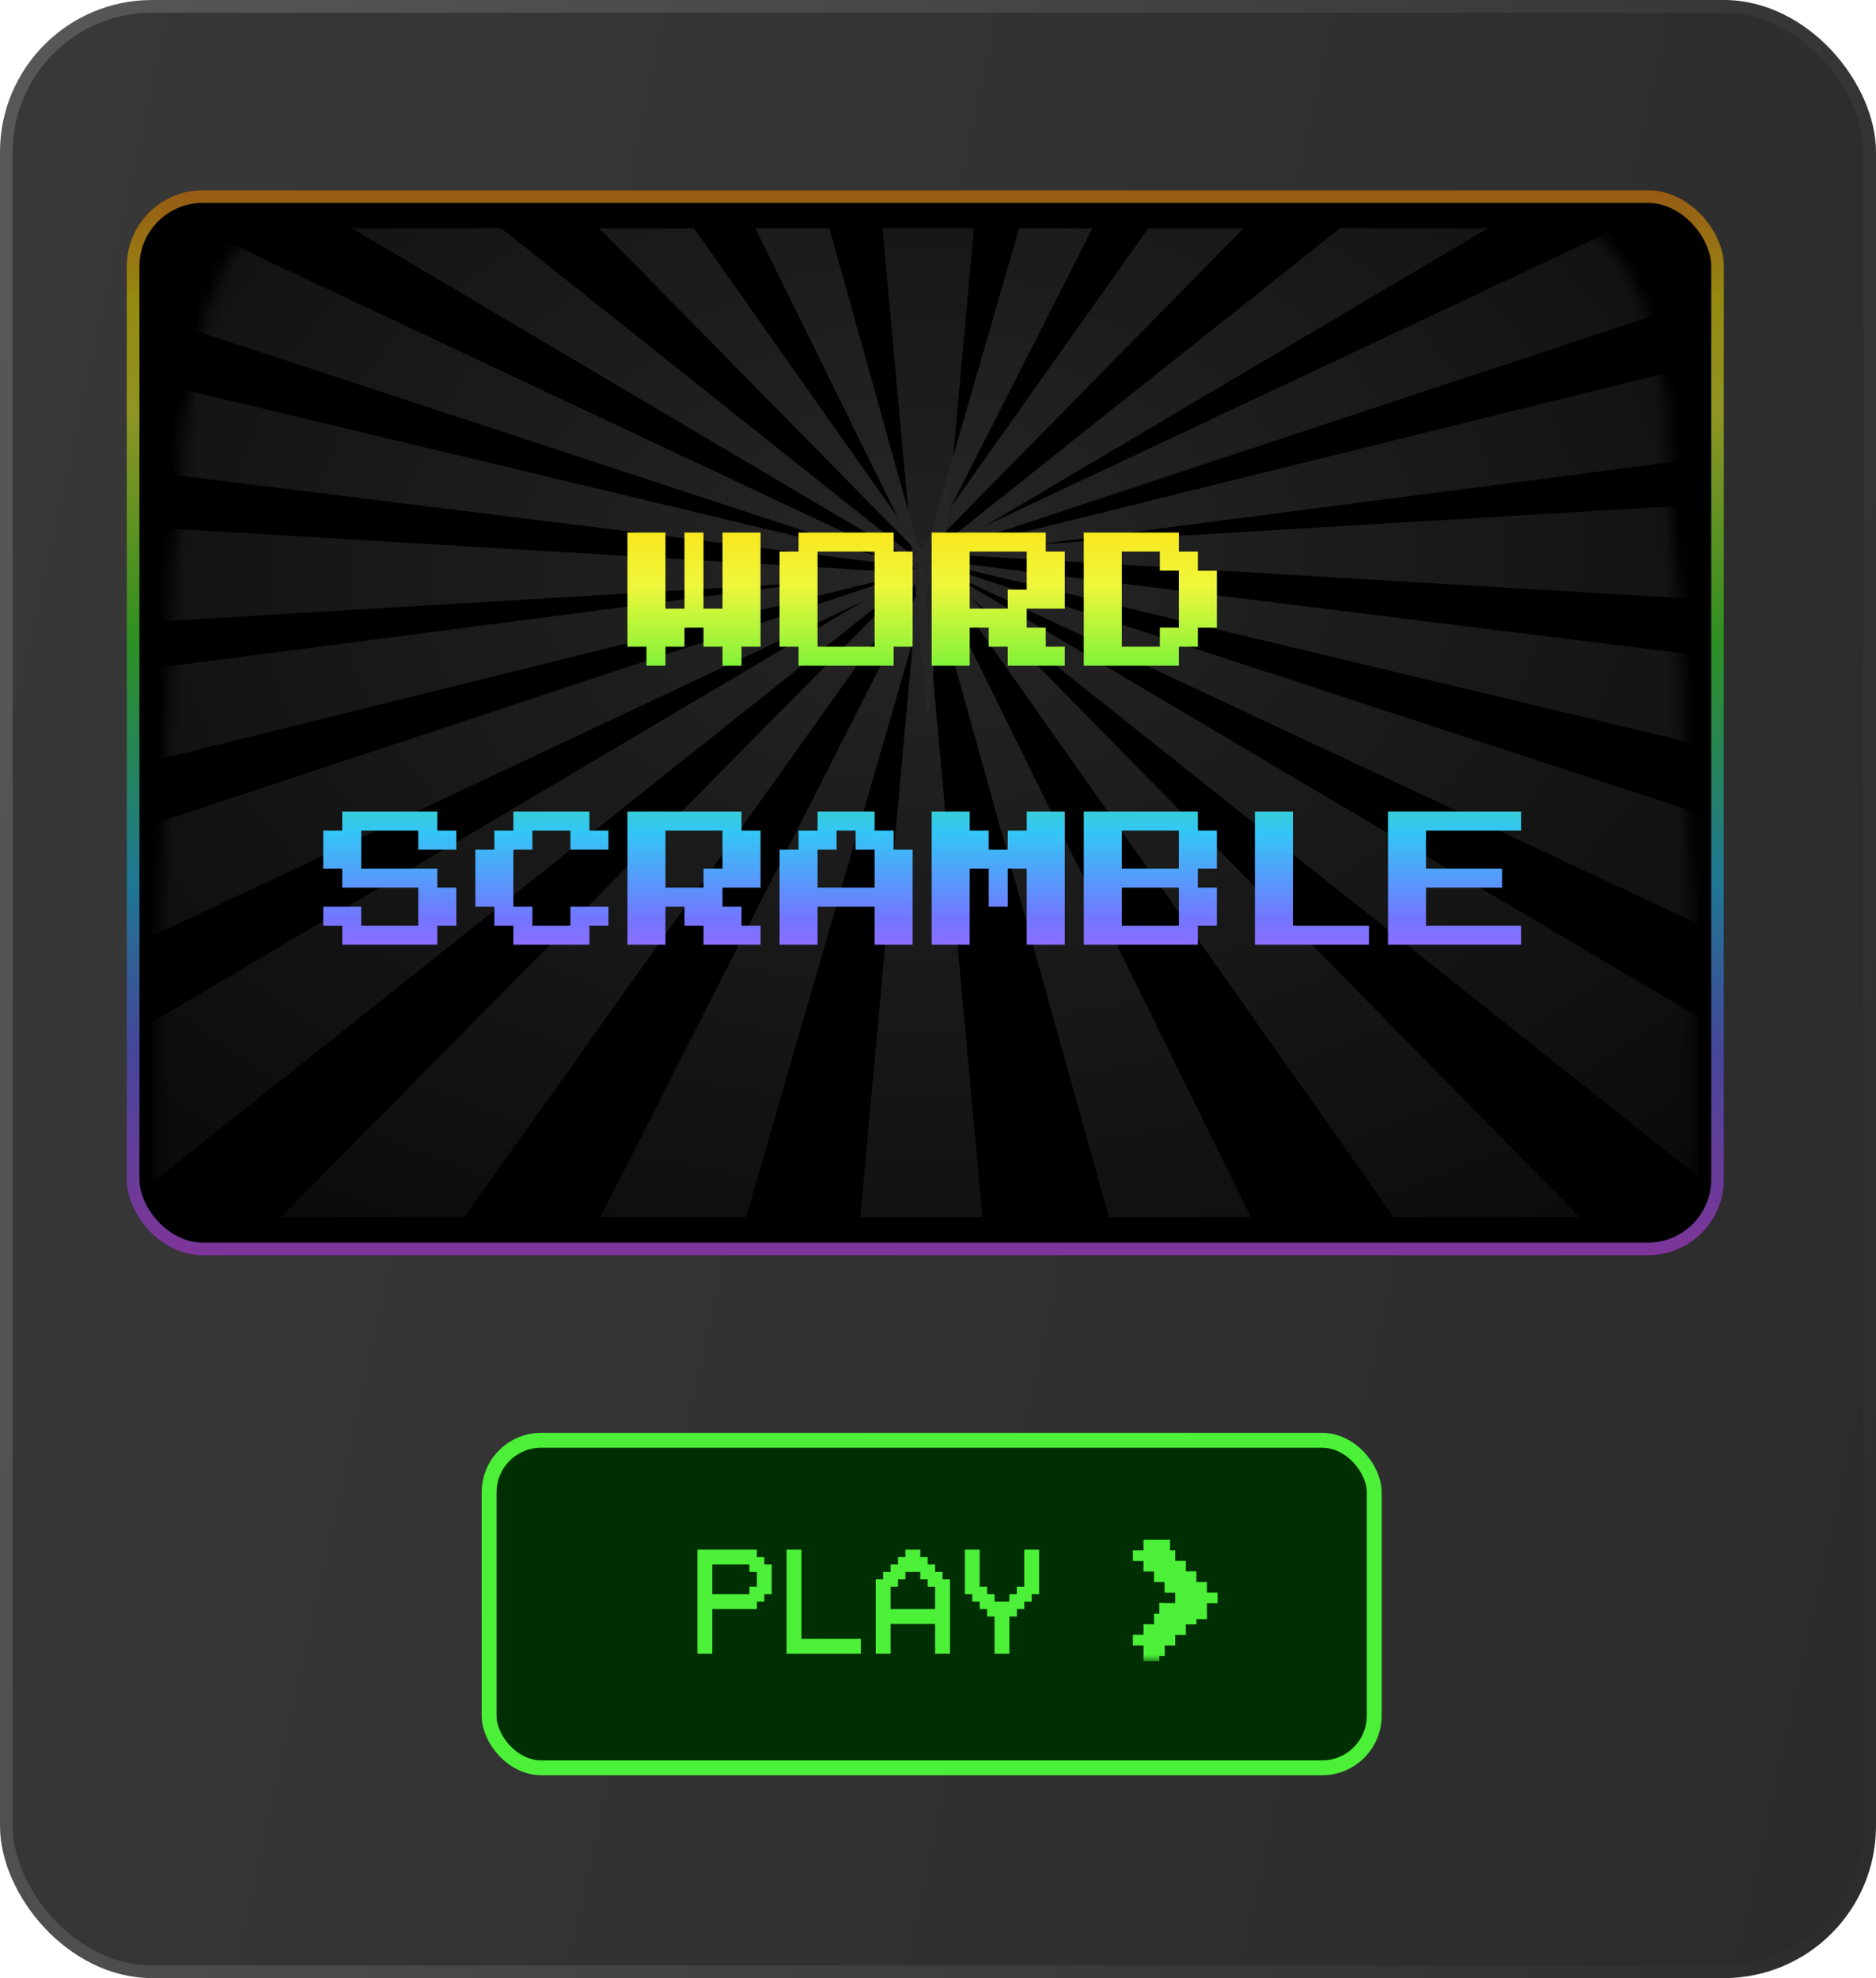 <svg width="148" height="156" viewBox="0 0 148 156" fill="none" xmlns="http://www.w3.org/2000/svg">
<rect x="0.5" y="0.5" width="147" height="155" rx="11.5" fill="url(#paint0_linear_4782_17401)" stroke="url(#paint1_linear_4782_17401)"/>
<rect x="38.587" y="113.587" width="69.827" height="25.827" rx="4.106" fill="#002F03" stroke="#4CF038" stroke-width="1.173"/>
<g clip-path="url(#clip0_4782_17401)">
<mask id="mask0_4782_17401" style="mask-type:luminance" maskUnits="userSpaceOnUse" x="87" y="121" width="11" height="10">
<path d="M97.711 121H87.711V131H97.711V121Z" fill="white"/>
</mask>
<g mask="url(#mask0_4782_17401)">
<path d="M90.215 121.423C90.486 121.423 90.757 121.423 91.028 121.423C91.154 121.423 91.28 121.423 91.406 121.422C91.515 121.422 91.625 121.422 91.734 121.422C91.793 121.422 91.851 121.422 91.909 121.422C91.963 121.422 92.018 121.422 92.073 121.422C92.093 121.422 92.113 121.422 92.133 121.422C92.16 121.422 92.188 121.422 92.215 121.422C92.223 121.422 92.231 121.422 92.239 121.422C92.294 121.422 92.294 121.422 92.305 121.433C92.306 121.459 92.306 121.485 92.306 121.51C92.306 121.519 92.306 121.527 92.306 121.535C92.306 121.562 92.306 121.589 92.306 121.616C92.306 121.634 92.306 121.653 92.306 121.671C92.306 121.721 92.306 121.77 92.306 121.819C92.306 121.877 92.305 121.936 92.305 121.995C92.305 122.084 92.305 122.174 92.305 122.263C92.44 122.263 92.576 122.263 92.715 122.263C92.715 122.537 92.715 122.811 92.715 123.093C92.992 123.093 93.269 123.093 93.555 123.093C93.555 123.367 93.555 123.641 93.555 123.923C93.829 123.923 94.103 123.923 94.385 123.923C94.385 124.2 94.385 124.478 94.385 124.763C94.659 124.763 94.933 124.763 95.215 124.763C95.215 125.037 95.215 125.311 95.215 125.593C95.492 125.593 95.769 125.593 96.055 125.593C96.055 125.87 96.055 126.148 96.055 126.433C95.778 126.433 95.501 126.433 95.215 126.433C95.215 126.846 95.215 127.258 95.215 127.683C94.941 127.683 94.667 127.683 94.385 127.683C94.385 127.822 94.385 127.96 94.385 128.103C94.111 128.103 93.837 128.103 93.555 128.103C93.555 128.377 93.555 128.651 93.555 128.933C93.278 128.933 93.001 128.933 92.715 128.933C92.715 129.207 92.715 129.481 92.715 129.763C92.441 129.763 92.167 129.763 91.885 129.763C91.885 130.04 91.885 130.318 91.885 130.603C91.746 130.603 91.608 130.603 91.465 130.603C91.465 130.738 91.465 130.874 91.465 131.013C91.052 131.013 90.64 131.013 90.215 131.013C90.215 130.601 90.215 130.188 90.215 129.763C89.938 129.763 89.661 129.763 89.375 129.763C89.375 129.486 89.375 129.209 89.375 128.923C89.652 128.923 89.929 128.923 90.215 128.923C90.215 128.649 90.215 128.375 90.215 128.093C90.489 128.093 90.763 128.093 91.045 128.093C91.045 127.819 91.045 127.545 91.045 127.263C91.184 127.263 91.322 127.263 91.465 127.263C91.465 126.986 91.465 126.709 91.465 126.423C91.877 126.423 92.29 126.423 92.715 126.423C92.715 126.153 92.715 125.882 92.715 125.603C92.438 125.603 92.161 125.603 91.875 125.603C91.875 125.326 91.875 125.049 91.875 124.763C91.601 124.763 91.327 124.763 91.045 124.763C91.045 124.489 91.045 124.215 91.045 123.933C90.771 123.933 90.497 123.933 90.215 123.933C90.215 123.659 90.215 123.385 90.215 123.103C89.938 123.103 89.661 123.103 89.375 123.103C89.375 122.826 89.375 122.549 89.375 122.263C89.652 122.263 89.929 122.263 90.215 122.263C90.215 121.986 90.215 121.709 90.215 121.423Z" fill="#4CF038"/>
<path d="M90.211 130.594C90.623 130.594 91.036 130.594 91.461 130.594C91.461 130.729 91.461 130.864 91.461 131.004C91.048 131.004 90.636 131.004 90.211 131.004C90.211 130.868 90.211 130.733 90.211 130.594Z" fill="#4CF038"/>
<path d="M91.875 121.422C92.01 121.422 92.146 121.422 92.285 121.422C92.302 121.439 92.296 121.462 92.296 121.486C92.296 121.497 92.296 121.497 92.296 121.509C92.296 121.517 92.296 121.525 92.296 121.534C92.296 121.561 92.296 121.588 92.296 121.614C92.296 121.633 92.296 121.652 92.296 121.67C92.296 121.719 92.296 121.768 92.296 121.817C92.296 121.876 92.296 121.935 92.296 121.994C92.295 122.083 92.295 122.172 92.295 122.262C92.156 122.262 92.018 122.262 91.875 122.262C91.875 121.985 91.875 121.707 91.875 121.422Z" fill="#4CF038"/>
<path d="M94.375 127.258C94.649 127.258 94.923 127.258 95.205 127.258C95.205 127.396 95.205 127.535 95.205 127.678C94.931 127.678 94.657 127.678 94.375 127.678C94.375 127.539 94.375 127.401 94.375 127.258Z" fill="#4CF038"/>
<path d="M91.461 126.422C91.596 126.422 91.731 126.422 91.871 126.422C91.871 126.699 91.871 126.976 91.871 127.262C91.736 127.262 91.6 127.262 91.461 127.262C91.461 126.985 91.461 126.707 91.461 126.422Z" fill="#4CF038"/>
</g>
</g>
<path d="M56.195 123.383V125.727H59.125V125.141H59.711V123.969H59.125V123.383H56.195ZM56.195 126.898V130.414H55.023V122.211H59.711V122.797H60.297V123.383H60.883V125.727H60.297V126.312H59.711V126.898H56.195ZM62.055 130.414V122.211H63.227V129.242H67.914V130.414H62.055ZM70.258 126.898H73.773V125.141H73.188V124.555H72.602V123.969H71.43V124.555H70.844V125.141H70.258V126.898ZM70.258 130.414H69.086V124.555H69.672V123.969H70.258V123.383H70.844V122.797H71.43V122.211H72.602V122.797H73.188V123.383H73.773V123.969H74.359V124.555H74.945V130.414H73.773V128.07H70.258V130.414ZM79.633 130.414H78.461V127.484H77.875V126.898H77.289V126.312H76.703V125.727H76.117V122.211H77.289V125.141H77.875V125.727H78.461V126.312H79.633V125.727H80.219V125.141H80.805V122.211H81.977V125.727H81.391V126.312H80.805V126.898H80.219V127.484H79.633V130.414Z" fill="#4CF038"/>
<rect x="10" y="15" width="126" height="84" rx="6" fill="black"/>
<rect x="10.5" y="15.5" width="125" height="83" rx="5.5" stroke="url(#paint2_linear_4782_17401)" stroke-opacity="0.6"/>
<g opacity="0.15" clip-path="url(#clip1_4782_17401)">
<mask id="mask1_4782_17401" style="mask-type:alpha" maskUnits="userSpaceOnUse" x="12" y="11" width="123" height="208">
<path d="M27.045 213.958L27.026 213.953L27.006 213.952C24.561 213.891 21.874 213.117 19.605 210.633C17.333 208.144 15.464 203.921 14.704 196.927C11.676 150.834 11.562 103.602 13.325 57.12C13.436 55.014 13.523 52.808 13.612 50.558C13.803 45.704 14.003 40.642 14.476 35.922C15.167 29.024 16.438 22.908 19.086 19.268C22.494 17.239 27.536 15.791 33.419 14.751C39.316 13.709 46.041 13.079 52.78 12.679C59.518 12.279 66.267 12.11 72.21 11.988C73.145 11.969 74.06 11.951 74.952 11.933C79.726 11.839 83.84 11.758 86.803 11.58C97.812 11.622 106.993 12.34 117.948 15.062L117.956 15.064L117.964 15.066C120.401 15.44 123.216 16.068 125.659 18.27C128.1 20.471 130.195 24.265 131.136 31.023C133.708 66.1 134.186 102.027 133.638 137.634C133.592 139.697 133.548 141.764 133.503 143.831C133.118 161.805 132.73 179.899 131.159 197.452L131.159 197.455C130.649 204.448 128.924 208.222 126.794 210.414C124.8 212.467 122.432 213.156 120.277 213.784C120.129 213.827 119.983 213.869 119.838 213.912C108.394 216.515 90.92 217.977 73.439 218.062C55.954 218.147 38.482 216.855 27.045 213.958Z" fill="black" stroke="#3A3A3A" stroke-width="0.348"/>
<rect x="16.875" y="67.984" width="113.658" height="51.866" fill="url(#paint3_linear_4782_17401)"/>
</mask>
<g mask="url(#mask1_4782_17401)">
<path d="M73.325 56.406L73.128 56.406L64.297 -40.135L82.156 -40.135L73.325 56.406Z" fill="url(#paint4_linear_4782_17401)"/>
<path d="M72.59 44.414L72.786 44.414L81.618 140.955H63.758L72.59 44.414Z" fill="url(#paint5_linear_4782_17401)"/>
<path d="M72.961 45.243L72.961 45.401L-46.562 52.535L-46.562 38.109L72.961 45.243Z" fill="url(#paint6_linear_4782_17401)"/>
<path d="M72.969 43.609L72.969 43.45L192.491 36.316L192.491 50.742L72.969 43.609Z" fill="url(#paint7_linear_4782_17401)"/>
<path d="M72.856 44.494L72.709 44.595L-23.508 -12.322L-10.12 -21.505L72.856 44.494Z" fill="url(#paint8_linear_4782_17401)"/>
<path d="M73.066 44.349L73.213 44.248L169.43 101.166L156.042 110.349L73.066 44.349Z" fill="url(#paint9_linear_4782_17401)"/>
<path d="M73.066 44.487L73.213 44.587L-9.763 110.587L-23.151 101.404L73.066 44.487Z" fill="url(#paint10_linear_4782_17401)"/>
<path d="M72.848 44.349L72.701 44.248L155.677 -21.751L169.065 -12.568L72.848 44.349Z" fill="url(#paint11_linear_4782_17401)"/>
<path d="M72.776 44.315L72.575 44.352L28.519 -45.064L46.871 -48.497L72.776 44.315Z" fill="url(#paint12_linear_4782_17401)"/>
<path d="M73.13 44.56L73.331 44.523L117.387 133.939L99.035 137.372L73.13 44.56Z" fill="url(#paint13_linear_4782_17401)"/>
<path d="M72.662 44.828L72.716 44.97L-41.487 73.27L-46.444 60.315L72.662 44.828Z" fill="url(#paint14_linear_4782_17401)"/>
<path d="M72.6 44.134L72.545 43.991L186.758 15.727L191.723 28.68L72.6 44.134Z" fill="url(#paint15_linear_4782_17401)"/>
<path d="M71.997 44.516L71.889 44.645L-42.094 7.179L-32.26 -4.545L71.997 44.516Z" fill="url(#paint16_linear_4782_17401)"/>
<path d="M73.234 44.438L73.342 44.309L187.478 81.59L177.605 93.295L73.234 44.438Z" fill="url(#paint17_linear_4782_17401)"/>
<path d="M73.188 44.353L73.362 44.421L17.302 123.089L1.517 116.876L73.188 44.353Z" fill="url(#paint18_linear_4782_17401)"/>
<path d="M71.97 44.594L71.797 44.525L127.609 -34.28L143.373 -28.039L71.97 44.594Z" fill="url(#paint19_linear_4782_17401)"/>
<path d="M73.047 43.95L72.867 44.022L-0.887 -30.976L15.59 -37.526L73.047 43.95Z" fill="url(#paint20_linear_4782_17401)"/>
<path d="M73.39 44.144L73.571 44.072L147.324 119.07L130.847 125.62L73.39 44.144Z" fill="url(#paint21_linear_4782_17401)"/>
<path d="M73.675 44.618L73.779 44.743L-28.226 92.761L-37.711 81.447L73.675 44.618Z" fill="url(#paint22_linear_4782_17401)"/>
<path d="M72.856 43.928L72.752 43.804L174.757 -4.214L184.242 7.1L72.856 43.928Z" fill="url(#paint23_linear_4782_17401)"/>
<path d="M72.479 44.6L72.422 44.746L-52.102 29.274L-46.863 16.053L72.479 44.6Z" fill="url(#paint24_linear_4782_17401)"/>
<path d="M74.044 44.376L74.102 44.231L198.626 59.703L193.386 72.924L74.044 44.376Z" fill="url(#paint25_linear_4782_17401)"/>
<path d="M73.612 44.346L73.803 44.381L48.964 130.181L31.581 127.048L73.612 44.346Z" fill="url(#paint26_linear_4782_17401)"/>
<path d="M73.209 43.536L73.018 43.502L97.856 -42.298L115.239 -39.165L73.209 43.536Z" fill="url(#paint27_linear_4782_17401)"/>
</g>
</g>
<g filter="url(#filter0_d_4782_17401)">
<path d="M51 50.5V49H49.5V40H52.5V46H54V40H55.5V46H57V40H60V49H58.5V50.5H57V49H55.5V47.5H54V49H52.5V50.5H51ZM63 50.5V49H61.5V41.5H63V40H70.5V41.5H72V49H70.5V50.5H63ZM64.5 49H69V41.5H64.5V49ZM73.5 50.5V40H82.5V41.5H84V46H81V47.5H82.5V49H84V50.5H79.5V49H78V47.5H76.5V50.5H73.5ZM76.5 46H79.5V44.5H81V41.5H76.5V46ZM85.5 50.5V40H93V41.5H94.5V43H96V47.5H94.5V49H93V50.5H85.5ZM88.5 49H91.5V47.5H93V43H91.5V41.5H88.5V49ZM27 72.5V71H25.5V69.5H28.5V71H33V68H27V66.5H25.5V63.5H27V62H34.5V63.5H36V65H33V63.5H28.5V66.5H34.5V68H36V71H34.5V72.5H27ZM40.5 72.5V71H39V69.5H37.5V65H39V63.5H40.5V62H46.5V63.5H48V65H45V63.5H42V65H40.5V69.5H42V71H45V69.5H48V71H46.5V72.5H40.5ZM49.5 72.5V62H58.5V63.5H60V68H57V69.5H58.5V71H60V72.5H55.5V71H54V69.5H52.5V72.5H49.5ZM52.5 68H55.5V66.5H57V63.5H52.5V68ZM61.5 72.5V65H63V63.5H64.5V62H69V63.5H70.5V65H72V72.5H69V69.5H64.5V72.5H61.5ZM64.5 68H69V65H67.5V63.5H66V65H64.5V68ZM73.5 72.5V62H76.5V63.5H78V65H79.5V63.5H81V62H84V72.5H81V66.5H79.5V69.5H78V66.5H76.5V72.5H73.5ZM85.5 72.5V62H94.5V63.5H96V66.5H94.5V68H96V71H94.5V72.5H85.5ZM88.5 66.5H93V63.5H88.5V66.5ZM88.5 71H93V68H88.5V71ZM99 72.5V62H102V71H108V72.5H99ZM109.5 72.5V62H120V63.5H112.5V66.5H118.5V68H112.5V71H120V72.5H109.5Z" fill="url(#paint28_linear_4782_17401)"/>
</g>
<defs>
<filter id="filter0_d_4782_17401" x="25.5" y="40" width="94.5" height="34.5" filterUnits="userSpaceOnUse" color-interpolation-filters="sRGB">
<feFlood flood-opacity="0" result="BackgroundImageFix"/>
<feColorMatrix in="SourceAlpha" type="matrix" values="0 0 0 0 0 0 0 0 0 0 0 0 0 0 0 0 0 0 127 0" result="hardAlpha"/>
<feOffset dy="2"/>
<feComposite in2="hardAlpha" operator="out"/>
<feColorMatrix type="matrix" values="0 0 0 0 0.972 0 0 0 0 0.185 0 0 0 0 0.61 0 0 0 1 0"/>
<feBlend mode="normal" in2="BackgroundImageFix" result="effect1_dropShadow_4782_17401"/>
<feBlend mode="normal" in="SourceGraphic" in2="effect1_dropShadow_4782_17401" result="shape"/>
</filter>
<linearGradient id="paint0_linear_4782_17401" x1="4.744" y1="9" x2="167.876" y2="44.811" gradientUnits="userSpaceOnUse">
<stop stop-color="#383838"/>
<stop offset="1" stop-color="#2B2B2B"/>
</linearGradient>
<linearGradient id="paint1_linear_4782_17401" x1="3.574" y1="5" x2="169.947" y2="43.927" gradientUnits="userSpaceOnUse">
<stop stop-color="#575757"/>
<stop offset="1" stop-color="#2D2D2D"/>
</linearGradient>
<linearGradient id="paint2_linear_4782_17401" x1="73" y1="13.871" x2="73" y2="99" gradientUnits="userSpaceOnUse">
<stop stop-color="#FD8D23"/>
<stop offset="0.115" stop-color="#FAE61C"/>
<stop offset="0.22" stop-color="#EEF73B"/>
<stop offset="0.43" stop-color="#4CF038"/>
<stop offset="0.655" stop-color="#33C6F6"/>
<stop offset="0.81" stop-color="#7475FF"/>
<stop offset="1" stop-color="#D457FF"/>
</linearGradient>
<linearGradient id="paint3_linear_4782_17401" x1="68.352" y1="119.85" x2="71.928" y2="65.925" gradientUnits="userSpaceOnUse">
<stop/>
<stop offset="1" stop-opacity="0"/>
</linearGradient>
<linearGradient id="paint4_linear_4782_17401" x1="73.226" y1="56.406" x2="73.226" y2="-40.135" gradientUnits="userSpaceOnUse">
<stop stop-color="white"/>
<stop offset="1" stop-color="white" stop-opacity="0"/>
</linearGradient>
<linearGradient id="paint5_linear_4782_17401" x1="72.688" y1="44.414" x2="72.688" y2="140.955" gradientUnits="userSpaceOnUse">
<stop stop-color="white"/>
<stop offset="1" stop-color="white" stop-opacity="0"/>
</linearGradient>
<linearGradient id="paint6_linear_4782_17401" x1="72.961" y1="45.322" x2="-46.562" y2="45.322" gradientUnits="userSpaceOnUse">
<stop stop-color="white"/>
<stop offset="1" stop-color="white" stop-opacity="0"/>
</linearGradient>
<linearGradient id="paint7_linear_4782_17401" x1="72.969" y1="43.529" x2="192.491" y2="43.529" gradientUnits="userSpaceOnUse">
<stop stop-color="white"/>
<stop offset="1" stop-color="white" stop-opacity="0"/>
</linearGradient>
<linearGradient id="paint8_linear_4782_17401" x1="72.783" y1="44.545" x2="15.446" y2="-39.042" gradientUnits="userSpaceOnUse">
<stop stop-color="white"/>
<stop offset="1" stop-color="white" stop-opacity="0"/>
</linearGradient>
<linearGradient id="paint9_linear_4782_17401" x1="73.139" y1="44.299" x2="130.476" y2="127.886" gradientUnits="userSpaceOnUse">
<stop stop-color="white"/>
<stop offset="1" stop-color="white" stop-opacity="0"/>
</linearGradient>
<linearGradient id="paint10_linear_4782_17401" x1="73.139" y1="44.537" x2="15.803" y2="128.124" gradientUnits="userSpaceOnUse">
<stop stop-color="white"/>
<stop offset="1" stop-color="white" stop-opacity="0"/>
</linearGradient>
<linearGradient id="paint11_linear_4782_17401" x1="72.775" y1="44.299" x2="130.111" y2="-39.288" gradientUnits="userSpaceOnUse">
<stop stop-color="white"/>
<stop offset="1" stop-color="white" stop-opacity="0"/>
</linearGradient>
<linearGradient id="paint12_linear_4782_17401" x1="72.676" y1="44.333" x2="55.028" y2="-50.022" gradientUnits="userSpaceOnUse">
<stop stop-color="white"/>
<stop offset="1" stop-color="white" stop-opacity="0"/>
</linearGradient>
<linearGradient id="paint13_linear_4782_17401" x1="73.231" y1="44.542" x2="90.879" y2="138.897" gradientUnits="userSpaceOnUse">
<stop stop-color="white"/>
<stop offset="1" stop-color="white" stop-opacity="0"/>
</linearGradient>
<linearGradient id="paint14_linear_4782_17401" x1="72.689" y1="44.899" x2="-36.377" y2="86.627" gradientUnits="userSpaceOnUse">
<stop stop-color="white"/>
<stop offset="1" stop-color="white" stop-opacity="0"/>
</linearGradient>
<linearGradient id="paint15_linear_4782_17401" x1="72.573" y1="44.063" x2="181.603" y2="2.275" gradientUnits="userSpaceOnUse">
<stop stop-color="white"/>
<stop offset="1" stop-color="white" stop-opacity="0"/>
</linearGradient>
<linearGradient id="paint16_linear_4782_17401" x1="71.943" y1="44.581" x2="-13.413" y2="-27.014" gradientUnits="userSpaceOnUse">
<stop stop-color="white"/>
<stop offset="1" stop-color="white" stop-opacity="0"/>
</linearGradient>
<linearGradient id="paint17_linear_4782_17401" x1="73.288" y1="44.374" x2="158.351" y2="116.122" gradientUnits="userSpaceOnUse">
<stop stop-color="white"/>
<stop offset="1" stop-color="white" stop-opacity="0"/>
</linearGradient>
<linearGradient id="paint18_linear_4782_17401" x1="73.275" y1="44.387" x2="38.948" y2="131.608" gradientUnits="userSpaceOnUse">
<stop stop-color="white"/>
<stop offset="1" stop-color="white" stop-opacity="0"/>
</linearGradient>
<linearGradient id="paint19_linear_4782_17401" x1="71.884" y1="44.559" x2="106.415" y2="-42.669" gradientUnits="userSpaceOnUse">
<stop stop-color="white"/>
<stop offset="1" stop-color="white" stop-opacity="0"/>
</linearGradient>
<linearGradient id="paint20_linear_4782_17401" x1="72.957" y1="43.986" x2="37.148" y2="-46.096" gradientUnits="userSpaceOnUse">
<stop stop-color="white"/>
<stop offset="1" stop-color="white" stop-opacity="0"/>
</linearGradient>
<linearGradient id="paint21_linear_4782_17401" x1="73.481" y1="44.108" x2="109.29" y2="134.189" gradientUnits="userSpaceOnUse">
<stop stop-color="white"/>
<stop offset="1" stop-color="white" stop-opacity="0"/>
</linearGradient>
<linearGradient id="paint22_linear_4782_17401" x1="73.727" y1="44.681" x2="-9.816" y2="114.72" gradientUnits="userSpaceOnUse">
<stop stop-color="white"/>
<stop offset="1" stop-color="white" stop-opacity="0"/>
</linearGradient>
<linearGradient id="paint23_linear_4782_17401" x1="72.804" y1="43.866" x2="156.347" y2="-26.173" gradientUnits="userSpaceOnUse">
<stop stop-color="white"/>
<stop offset="1" stop-color="white" stop-opacity="0"/>
</linearGradient>
<linearGradient id="paint24_linear_4782_17401" x1="72.451" y1="44.673" x2="-40.471" y2="-0.077" gradientUnits="userSpaceOnUse">
<stop stop-color="white"/>
<stop offset="1" stop-color="white" stop-opacity="0"/>
</linearGradient>
<linearGradient id="paint25_linear_4782_17401" x1="74.073" y1="44.303" x2="186.994" y2="89.053" gradientUnits="userSpaceOnUse">
<stop stop-color="white"/>
<stop offset="1" stop-color="white" stop-opacity="0"/>
</linearGradient>
<linearGradient id="paint26_linear_4782_17401" x1="73.707" y1="44.364" x2="57.947" y2="131.8" gradientUnits="userSpaceOnUse">
<stop stop-color="white"/>
<stop offset="1" stop-color="white" stop-opacity="0"/>
</linearGradient>
<linearGradient id="paint27_linear_4782_17401" x1="73.113" y1="43.519" x2="88.874" y2="-43.917" gradientUnits="userSpaceOnUse">
<stop stop-color="white"/>
<stop offset="1" stop-color="white" stop-opacity="0"/>
</linearGradient>
<linearGradient id="paint28_linear_4782_17401" x1="73.5" y1="34.409" x2="73.5" y2="79" gradientUnits="userSpaceOnUse">
<stop stop-color="#FD8D23"/>
<stop offset="0.115" stop-color="#FAE61C"/>
<stop offset="0.22" stop-color="#EEF73B"/>
<stop offset="0.43" stop-color="#4CF038"/>
<stop offset="0.655" stop-color="#33C6F6"/>
<stop offset="0.81" stop-color="#7475FF"/>
<stop offset="1" stop-color="#D457FF"/>
</linearGradient>
<clipPath id="clip0_4782_17401">
<rect width="10" height="10" fill="white" transform="translate(87.711 121)"/>
</clipPath>
<clipPath id="clip1_4782_17401">
<rect width="122" height="78" fill="white" transform="translate(12 18)"/>
</clipPath>
</defs>
</svg>

